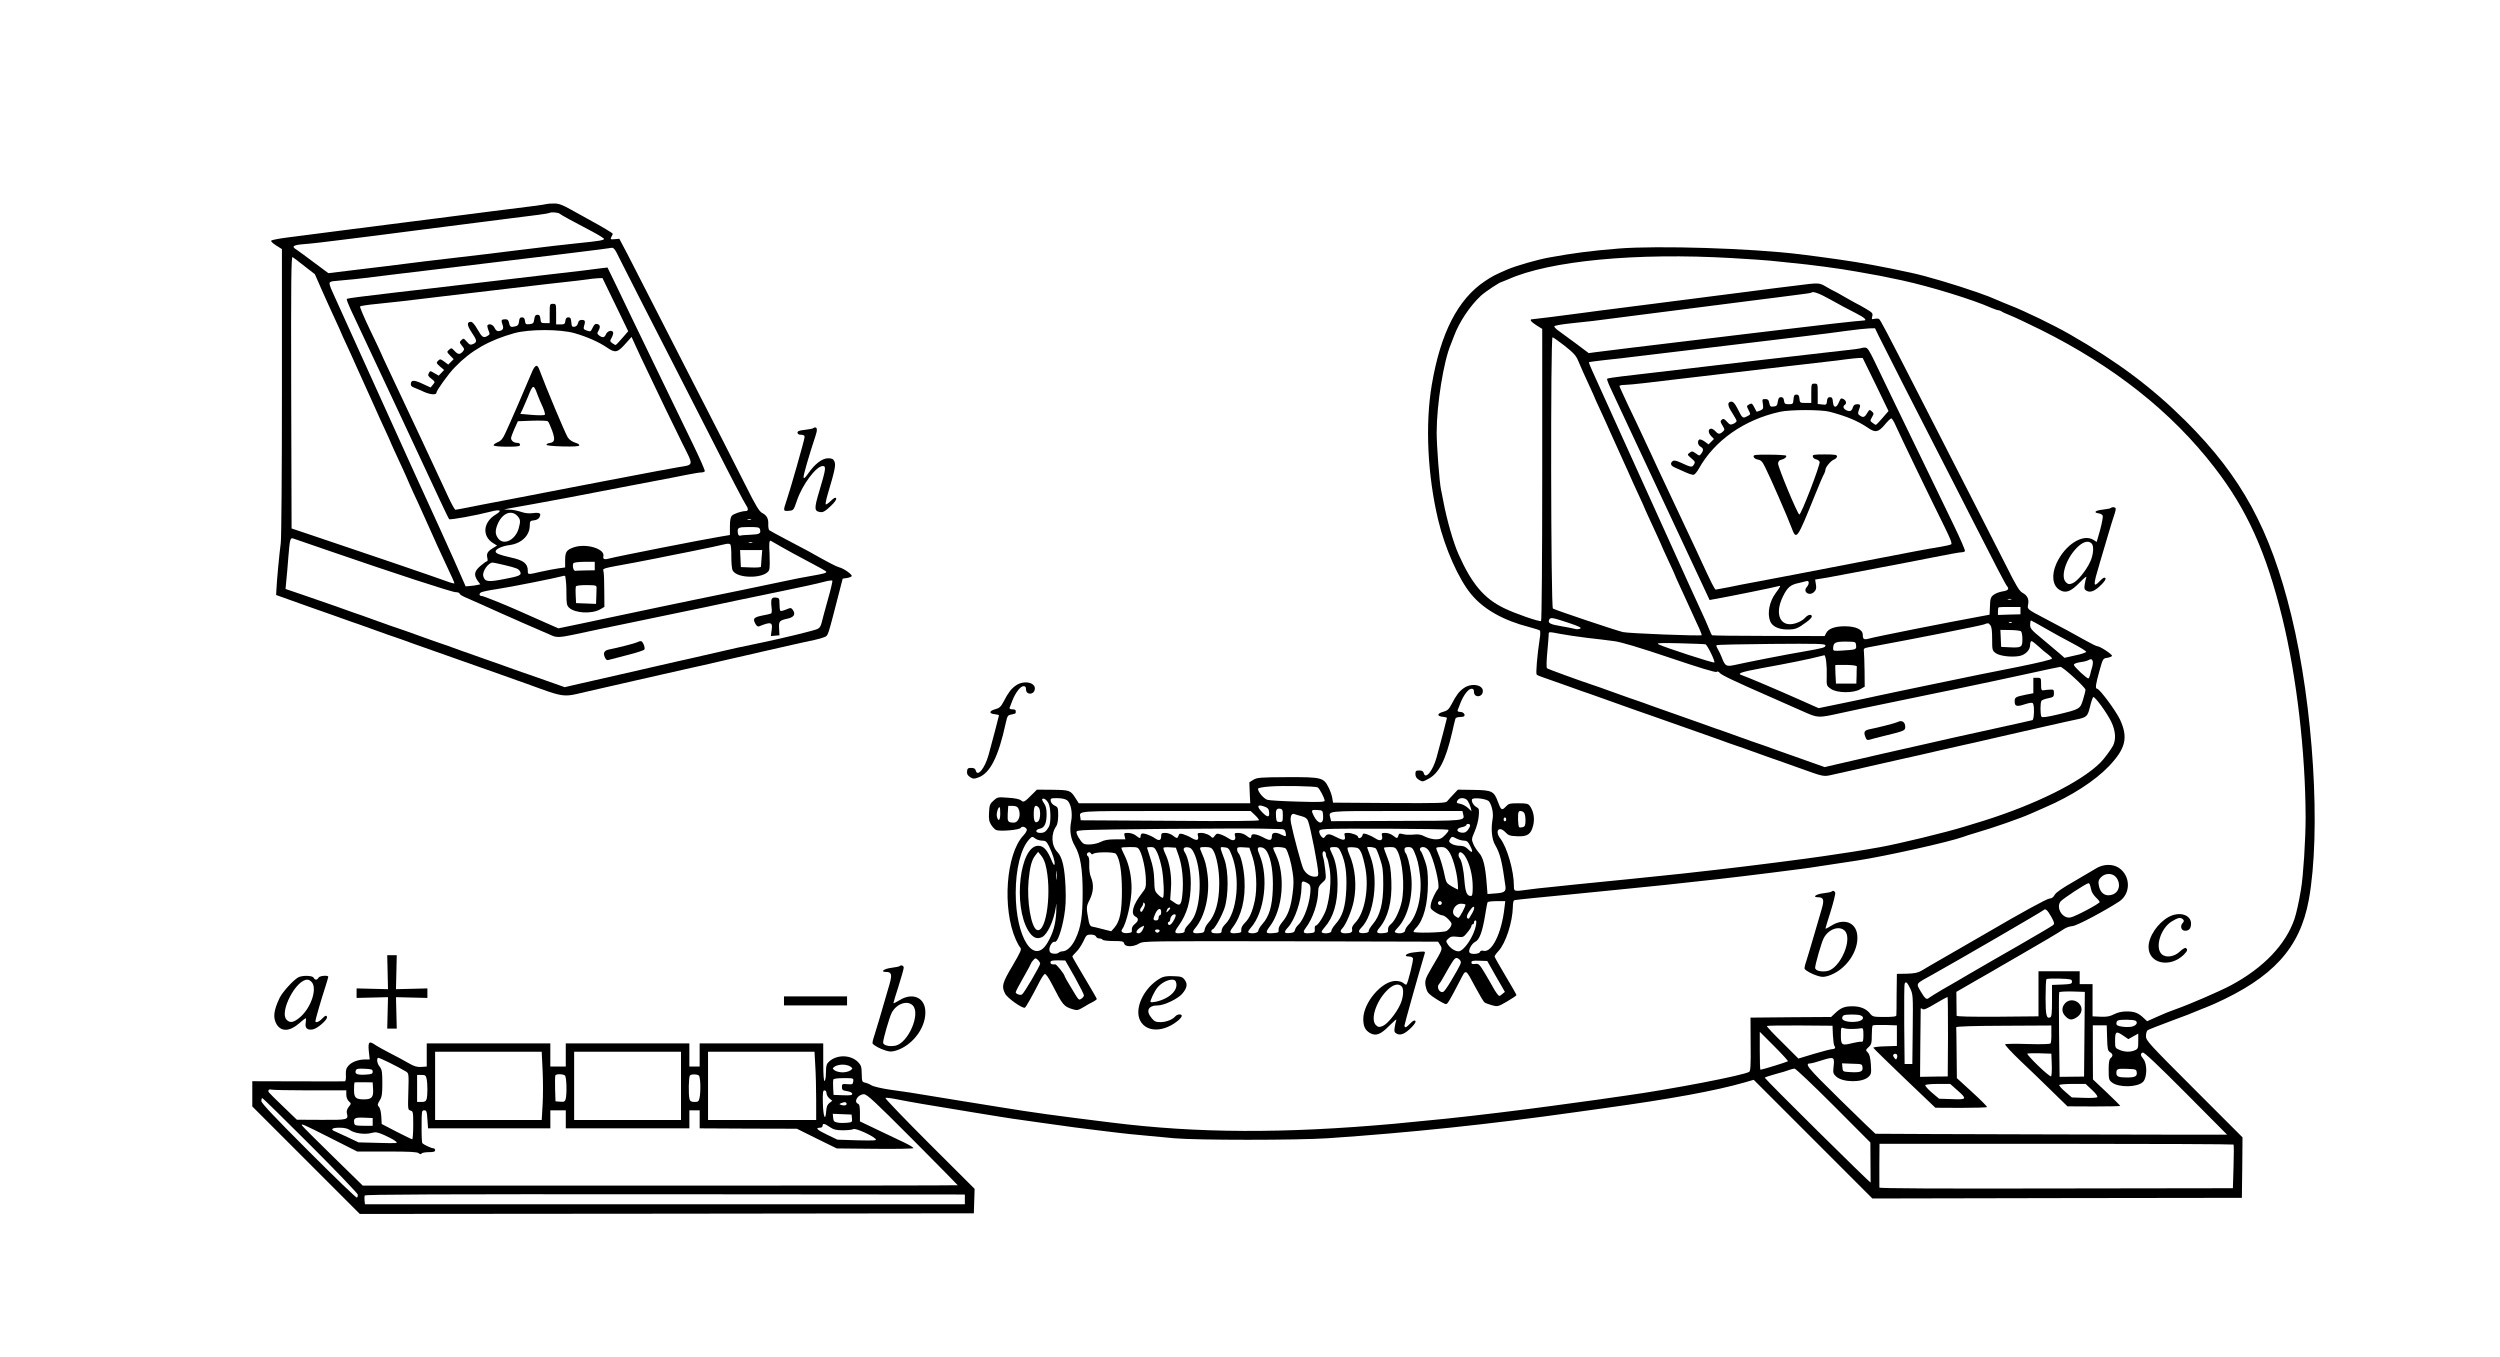 <?xml version="1.0" standalone="no"?>
<!DOCTYPE svg PUBLIC "-//W3C//DTD SVG 20010904//EN"
 "http://www.w3.org/TR/2001/REC-SVG-20010904/DTD/svg10.dtd">
<svg version="1.0" xmlns="http://www.w3.org/2000/svg"
 width="1942pt" height="1054pt" viewBox="0 0 1942 1054"
 preserveAspectRatio="xMidYMid meet">
<g transform="translate(0,1054) scale(0.1,-0.1)"
fill="#000000" stroke="none">
<path d="M4245 8955 c-9 -4 -145 -22 -415 -55 -41 -5 -111 -14 -155 -20 -44
-6 -115 -15 -157 -20 -43 -6 -113 -14 -155 -20 -43 -5 -114 -14 -158 -20 -44
-6 -115 -15 -157 -20 -43 -6 -113 -14 -155 -20 -43 -5 -114 -14 -158 -20 -44
-6 -114 -15 -155 -20 -41 -5 -111 -14 -155 -20 -44 -6 -132 -17 -194 -25 -63
-8 -119 -19 -124 -24 -5 -5 12 -21 37 -37 l46 -29 0 -1108 c0 -617 -4 -1138
-9 -1175 -10 -73 -32 -303 -34 -366 l-2 -38 95 -34 c52 -19 127 -45 165 -59
39 -13 122 -43 185 -65 63 -23 126 -45 140 -50 14 -4 90 -31 170 -60 80 -29
156 -56 170 -60 14 -4 77 -27 140 -50 63 -23 140 -50 170 -60 30 -10 107 -37
170 -60 63 -23 140 -50 170 -60 30 -10 107 -37 170 -60 63 -23 126 -45 140
-50 14 -4 90 -32 170 -61 154 -56 189 -61 280 -40 30 7 71 17 90 21 19 4 98
22 175 40 77 18 156 36 175 40 19 4 118 27 220 50 102 23 205 47 230 52 74 16
109 24 255 58 77 18 156 36 175 40 19 4 78 18 130 30 98 23 126 29 220 50 30
7 71 16 90 20 19 4 59 13 88 19 30 6 65 17 79 23 27 14 21 -5 112 348 l27 105
33 5 c19 3 36 10 37 15 4 13 -63 60 -97 68 -23 6 -79 35 -239 125 -25 13 -101
54 -170 90 -69 36 -129 69 -134 73 -5 5 -9 25 -8 45 2 46 -11 70 -47 89 -23
11 -50 56 -128 212 -92 183 -226 446 -458 898 -51 99 -160 313 -244 477 -83
163 -180 352 -215 420 l-65 123 -36 -3 c-33 -3 -35 -1 -26 17 6 11 11 22 11
25 0 5 -85 56 -190 113 -30 17 -93 51 -139 77 -67 37 -93 46 -130 45 -25 0
-50 -2 -56 -4z m101 -74 c9 -9 104 -61 257 -141 49 -26 89 -51 89 -56 0 -10
-41 -17 -202 -33 -63 -7 -149 -16 -190 -21 -41 -5 -115 -14 -165 -20 -49 -6
-124 -15 -165 -20 -41 -5 -113 -14 -160 -20 -47 -5 -161 -19 -255 -30 -93 -11
-208 -25 -255 -30 -47 -6 -119 -15 -160 -20 -41 -5 -113 -14 -160 -20 -47 -5
-162 -19 -257 -31 l-172 -21 -113 84 c-62 47 -123 91 -135 99 -42 25 -26 36
62 43 47 3 174 18 283 32 108 13 231 29 272 34 41 5 111 14 155 20 44 6 114
15 155 20 41 5 147 19 235 30 88 11 194 25 235 30 41 5 147 19 235 30 88 11
198 25 245 31 47 6 87 13 89 15 8 8 67 4 77 -5z m464 -344 c34 -69 285 -562
455 -892 45 -88 155 -304 245 -480 183 -361 267 -521 286 -550 19 -27 17 -45
-3 -45 -32 0 -92 -20 -108 -36 -10 -11 -15 -36 -15 -83 l0 -67 -77 -13 c-129
-21 -805 -154 -858 -169 -38 -11 -54 -6 -48 16 15 58 -131 103 -228 71 -58
-20 -69 -36 -69 -100 l0 -57 -52 -7 c-29 -4 -90 -16 -136 -26 -104 -24 -102
-24 -102 7 0 56 -33 82 -130 103 -91 21 -120 32 -120 47 0 19 48 42 109 50 90
12 154 72 156 147 1 40 3 42 33 45 19 2 36 11 42 23 17 31 3 40 -49 33 -32 -4
-63 -1 -94 10 -26 9 -67 17 -90 17 l-42 1 35 8 c19 4 105 19 190 34 85 15 198
36 250 46 52 10 169 33 260 50 91 17 208 40 260 50 52 10 147 28 210 40 63 12
158 30 210 41 52 10 104 19 116 19 13 0 25 4 29 9 3 5 -38 99 -91 208 -53 109
-125 257 -159 328 -35 72 -102 211 -150 310 -122 252 -227 469 -296 614 l-60
123 -52 -6 c-29 -4 -88 -12 -132 -17 -103 -12 -227 -26 -335 -39 -47 -6 -123
-15 -170 -20 -47 -5 -123 -14 -170 -20 -47 -6 -123 -15 -170 -20 -47 -5 -123
-14 -170 -20 -47 -6 -123 -14 -170 -20 -47 -5 -164 -19 -260 -30 -96 -12 -223
-27 -282 -34 -59 -7 -110 -15 -114 -18 -3 -4 10 -39 29 -80 54 -113 621 -1325
694 -1483 36 -77 68 -144 72 -148 7 -7 204 28 324 59 73 19 91 9 39 -22 -100
-60 -110 -169 -20 -224 l29 -18 -34 -21 c-40 -25 -50 -42 -41 -77 3 -13 2 -24
-3 -24 -5 0 -28 -16 -51 -36 -48 -41 -53 -70 -22 -115 l21 -28 -23 -5 c-13 -3
-38 -7 -57 -8 l-34 -3 -88 200 c-49 110 -101 225 -115 255 -31 65 -292 640
-586 1290 -116 256 -225 498 -243 537 -24 52 -30 75 -22 80 14 9 11 8 112 17
44 3 114 11 155 16 41 5 152 19 245 30 94 11 206 25 250 30 44 5 157 19 250
30 716 86 1157 140 1170 144 20 6 31 -6 65 -77z m-2444 -65 l80 -62 54 -123
c30 -67 75 -168 102 -225 26 -57 48 -105 48 -107 0 -2 20 -45 44 -97 24 -51
58 -127 76 -168 18 -41 50 -111 70 -155 20 -44 52 -114 70 -155 18 -41 52
-117 76 -168 24 -52 44 -95 44 -97 0 -2 16 -37 35 -79 19 -42 51 -110 70 -152
19 -42 35 -77 35 -79 0 -2 19 -43 41 -92 23 -48 58 -126 79 -173 21 -47 49
-110 63 -140 13 -30 35 -77 47 -105 12 -27 47 -101 76 -164 30 -62 54 -117 54
-122 0 -4 -30 4 -67 18 -63 24 -693 239 -1043 356 l-155 52 -3 1058 c-2 871 0
1057 11 1050 7 -4 49 -36 93 -71z m2414 -298 l100 -207 -46 -53 c-25 -30 -49
-54 -52 -54 -4 0 -16 7 -27 15 -18 14 -18 17 -3 43 8 15 13 33 11 40 -8 21
-43 13 -55 -13 -13 -29 -26 -31 -54 -11 -16 13 -17 18 -6 35 17 30 15 48 -8
54 -15 4 -24 -3 -36 -28 -15 -31 -17 -33 -45 -23 -24 8 -28 14 -23 32 13 40
10 51 -16 51 -18 0 -26 -7 -30 -25 -4 -16 -14 -26 -27 -28 -19 -3 -22 2 -25
35 -2 30 -7 38 -23 38 -14 0 -21 -8 -23 -27 -3 -25 -8 -28 -38 -28 l-34 0 0
80 c0 79 0 80 -25 80 -24 0 -25 -2 -25 -75 l0 -75 -34 0 c-32 0 -35 3 -38 33
-2 24 -8 32 -23 32 -15 0 -21 -8 -25 -35 -4 -31 -9 -35 -37 -38 -28 -3 -32 0
-35 25 -2 20 -9 28 -23 28 -15 0 -21 -8 -23 -31 -2 -23 -9 -34 -25 -38 -38
-10 -45 -7 -52 24 -5 23 -12 30 -29 30 -32 0 -35 -7 -23 -40 12 -32 5 -46 -28
-52 -13 -2 -24 6 -33 25 -12 25 -40 36 -55 21 -3 -4 0 -21 7 -39 12 -29 12
-33 -5 -43 -33 -21 -44 -13 -79 48 -22 39 -40 60 -52 60 -33 0 -31 -27 6 -82
42 -62 44 -75 12 -90 -22 -9 -28 -7 -50 18 -23 27 -26 28 -42 12 -16 -15 -15
-18 5 -44 20 -25 20 -28 5 -46 -23 -24 -36 -23 -64 7 -22 24 -25 24 -42 8 -18
-16 -18 -17 9 -45 l27 -28 -21 -21 -21 -21 -31 23 c-29 21 -32 22 -48 7 -15
-16 -14 -19 15 -45 l32 -27 -21 -22 -21 -22 -33 19 c-34 20 -34 20 -44 0 -9
-16 -6 -23 20 -43 30 -24 30 -25 12 -46 l-18 -22 -52 24 c-73 35 -97 36 -101
9 -3 -17 3 -26 23 -33 14 -5 50 -21 79 -34 49 -22 96 -25 96 -7 0 17 96 151
144 199 124 129 265 209 461 264 116 32 355 32 468 0 95 -27 190 -69 251 -111
64 -44 82 -41 141 25 l51 57 29 -64 c15 -35 62 -134 103 -219 41 -85 99 -207
129 -270 30 -63 90 -186 133 -273 90 -179 92 -166 -30 -186 -41 -7 -118 -21
-170 -31 -52 -10 -147 -28 -210 -40 -63 -12 -158 -30 -210 -40 -52 -10 -169
-33 -260 -50 -91 -17 -230 -44 -310 -60 -80 -16 -197 -38 -260 -50 -63 -12
-158 -30 -210 -41 -52 -10 -98 -19 -103 -19 -4 0 -29 44 -54 98 -25 53 -60
130 -79 170 -52 111 -104 221 -134 287 -15 33 -51 110 -80 170 -29 61 -65 137
-80 170 -15 33 -55 118 -89 189 -33 70 -61 130 -61 132 0 2 -38 83 -85 180
-47 98 -82 181 -78 184 5 4 62 13 128 19 66 7 154 16 195 21 41 5 113 14 160
19 47 6 126 15 175 21 50 6 126 15 170 20 88 10 203 24 338 40 169 20 383 45
522 60 55 7 107 13 115 15 8 1 30 3 47 4 l33 1 100 -206z m-757 -1646 c20 -24
21 -39 6 -93 -25 -89 -115 -134 -158 -79 -25 32 -26 62 -6 111 37 89 110 117
158 61z m1810 -25 c-7 -2 -19 -2 -25 0 -7 3 -2 5 12 5 14 0 19 -2 13 -5z m71
-77 c8 -31 -5 -37 -75 -40 -35 -1 -71 -4 -79 -7 -9 -2 -16 4 -18 19 -7 44 2
48 86 48 73 0 81 -2 86 -20z m-3359 -161 c519 -179 966 -325 995 -325 16 0 30
-5 30 -11 0 -5 17 -17 38 -26 20 -8 87 -38 147 -65 61 -27 124 -55 140 -63 17
-7 50 -22 75 -33 25 -11 65 -29 90 -40 25 -11 79 -34 120 -52 41 -18 90 -39
108 -47 33 -16 68 -14 162 6 61 14 413 87 530 111 52 11 160 33 240 50 80 16
199 41 265 55 66 14 172 36 235 50 63 13 226 47 362 75 136 28 277 59 313 69
36 10 68 15 71 10 2 -4 -13 -70 -35 -146 -21 -76 -43 -156 -48 -178 -6 -27
-16 -43 -33 -51 -25 -12 -254 -68 -430 -105 -173 -36 -212 -44 -405 -89 -147
-34 -181 -42 -255 -58 -25 -5 -88 -20 -140 -32 -52 -12 -111 -26 -130 -30 -69
-15 -486 -110 -544 -124 l-59 -14 -156 55 c-86 30 -167 59 -181 63 -14 5 -77
27 -140 50 -63 23 -140 50 -170 60 -30 10 -107 37 -170 60 -63 23 -126 46
-140 50 -14 4 -90 31 -170 60 -80 29 -156 56 -170 60 -14 4 -90 31 -170 60
-80 29 -156 56 -170 60 -14 5 -77 27 -140 50 -63 22 -177 62 -254 88 l-138 47
6 65 c4 36 11 119 16 185 12 140 14 149 38 142 9 -3 130 -44 267 -92z m3521
29 c43 -25 139 -77 213 -116 75 -39 137 -74 139 -78 4 -11 -15 -16 -123 -35
-49 -8 -130 -24 -180 -35 -49 -11 -200 -42 -335 -70 -135 -27 -310 -64 -390
-80 -80 -17 -190 -40 -245 -51 -164 -34 -264 -55 -370 -78 -55 -12 -176 -38
-269 -57 l-169 -35 -151 67 c-83 36 -164 72 -181 80 -92 41 -250 104 -261 104
-22 0 -26 18 -6 29 10 5 65 17 123 25 96 14 467 88 510 101 11 4 20 3 20 -2 7
-46 9 -69 9 -140 0 -69 3 -86 19 -102 45 -45 178 -52 244 -14 l32 19 -1 120
c0 65 -2 132 -5 149 -5 34 -34 24 241 75 63 12 135 26 160 31 25 5 146 30 270
54 124 25 242 50 264 56 26 7 42 7 49 0 5 -5 9 -48 8 -96 0 -47 4 -95 10 -106
37 -70 268 -63 285 8 4 14 4 67 2 119 -5 81 -3 104 8 104 1 0 37 -21 80 -46z
m-223 29 c-7 -2 -19 -2 -25 0 -7 3 -2 5 12 5 14 0 19 -2 13 -5z m73 -117 c-3
-34 -5 -65 -5 -69 -1 -4 -36 -7 -78 -5 l-78 3 -3 66 -3 66 86 0 86 0 -5 -61z
m-1296 -63 l0 -33 -70 -1 c-38 -1 -76 -2 -82 -3 -13 -1 -23 37 -15 57 3 8 33
12 86 13 l81 0 0 -33z m-703 8 c99 -24 111 -29 123 -51 15 -27 -3 -36 -128
-59 -123 -24 -147 -20 -158 24 -9 36 38 104 73 105 6 0 47 -9 90 -19z m717
-179 c0 -12 -1 -45 -2 -72 l-2 -51 -77 3 -78 3 -3 59 c-2 32 -1 64 1 70 3 7
34 11 83 11 75 -1 79 -2 78 -23z"/>
<path d="M4127 7638 c-33 -81 -170 -397 -203 -466 -19 -41 -32 -57 -60 -68
-19 -8 -32 -19 -29 -24 3 -6 51 -10 106 -10 81 0 99 3 99 15 0 9 -9 15 -23 15
-26 0 -47 17 -47 37 0 7 12 40 26 72 l27 59 111 4 c61 2 116 0 121 -4 6 -4 21
-37 34 -73 25 -71 21 -91 -22 -97 -12 -2 -22 -7 -22 -13 0 -6 51 -11 128 -13
84 -2 127 1 127 8 0 6 -8 13 -17 16 -38 12 -60 26 -73 47 -20 32 -169 387
-222 530 -16 42 -34 32 -61 -35z m48 -163 c10 -27 29 -72 42 -99 12 -28 19
-54 15 -58 -5 -5 -49 -5 -99 -1 l-91 8 17 35 c9 19 27 62 41 95 40 101 45 103
75 20z"/>
<path d="M5994 5885 c-4 -9 -4 -36 -1 -60 4 -24 2 -47 -2 -50 -5 -3 -33 -10
-62 -15 -72 -14 -83 -24 -63 -62 11 -21 20 -28 32 -23 91 37 106 33 96 -31
l-6 -45 33 3 34 3 -3 52 c-3 58 1 63 68 78 49 11 62 35 38 68 -13 17 -16 17
-52 2 -21 -9 -41 -13 -44 -10 -4 4 -7 28 -7 53 0 44 -2 47 -28 50 -18 2 -29
-2 -33 -13z"/>
<path d="M4950 5551 c-15 -8 -151 -43 -218 -56 -39 -8 -49 -27 -33 -62 9 -20
16 -24 34 -18 12 3 78 20 146 38 68 17 125 36 127 42 7 18 -14 65 -28 65 -7 0
-20 -4 -28 -9z"/>
<path d="M12570 8609 c-209 -17 -341 -34 -535 -69 -94 -17 -265 -66 -332 -96
-92 -40 -113 -51 -168 -88 -210 -140 -345 -403 -413 -806 -52 -307 -33 -702
50 -1050 53 -221 159 -460 257 -577 97 -117 250 -203 450 -254 42 -11 79 -23
83 -27 4 -4 4 -35 -2 -67 -19 -125 -31 -268 -23 -275 4 -5 28 -15 53 -23 25
-9 110 -39 190 -67 80 -29 156 -56 170 -60 27 -9 269 -95 365 -130 33 -12 85
-30 115 -40 30 -10 107 -37 170 -60 63 -23 140 -50 170 -60 30 -10 107 -37
170 -60 63 -23 126 -46 140 -50 14 -4 90 -31 170 -60 80 -29 156 -56 170 -60
14 -5 77 -27 140 -50 221 -79 200 -75 288 -55 42 9 93 21 112 25 19 4 118 27
220 50 102 23 205 47 230 52 74 16 108 24 255 58 77 18 160 37 185 42 74 16
109 24 255 58 77 18 156 36 175 40 19 4 118 27 220 50 102 23 203 46 225 50
86 18 91 23 110 99 9 39 21 73 25 76 12 8 106 -121 140 -191 34 -71 39 -137
14 -187 -15 -29 -73 -107 -99 -132 -153 -151 -505 -325 -910 -452 -44 -13
-109 -33 -144 -44 -145 -45 -508 -133 -658 -160 -29 -5 -79 -14 -110 -19 -62
-11 -108 -18 -323 -50 -131 -20 -588 -78 -780 -100 -276 -32 -390 -44 -550
-60 -58 -6 -145 -15 -195 -20 -49 -5 -139 -14 -200 -20 -60 -6 -150 -15 -200
-20 -49 -5 -139 -15 -200 -21 -60 -5 -140 -15 -177 -20 -108 -15 -108 -15
-108 30 0 116 -52 298 -106 368 -45 59 -9 101 41 47 22 -23 34 -28 89 -30 82
-4 109 15 126 85 13 53 3 108 -25 149 -14 19 -25 22 -90 22 -68 0 -76 -2 -99
-27 -29 -31 -36 -27 -60 38 -30 83 -46 91 -188 93 l-123 2 -35 -37 c-19 -20
-41 -44 -48 -53 -12 -15 -55 -16 -450 -14 l-437 3 -6 37 c-3 21 -17 59 -30 84
-38 74 -54 78 -322 77 -204 -1 -231 -3 -260 -20 l-32 -20 3 -81 4 -82 -666 0
-666 0 -24 38 c-40 63 -45 65 -179 67 l-122 1 -35 -35 c-62 -62 -68 -66 -88
-49 -11 10 -48 18 -100 21 -80 6 -83 6 -114 -22 -28 -25 -32 -35 -35 -92 -3
-52 0 -70 17 -97 11 -18 29 -36 39 -40 33 -12 181 1 190 17 10 16 39 8 47 -12
3 -8 -9 -29 -27 -48 -134 -143 -165 -567 -58 -808 11 -25 26 -52 34 -61 13
-14 5 -31 -60 -143 -80 -134 -86 -160 -57 -216 16 -33 133 -116 153 -109 8 3
53 82 116 205 15 29 32 54 39 57 7 3 28 -26 52 -72 89 -173 94 -179 165 -202
34 -10 41 -9 85 17 26 16 59 35 75 42 15 8 27 17 27 21 0 4 -43 78 -95 165
-52 87 -95 161 -95 165 0 3 14 19 31 36 17 16 41 53 55 82 22 48 26 52 58 52
21 0 36 -6 40 -15 3 -8 14 -15 25 -15 11 0 23 -4 26 -10 3 -5 41 -10 84 -10
70 0 79 -2 84 -20 7 -27 70 -27 115 0 32 20 48 20 1178 18 l1145 -3 17 -27
c19 -31 19 -30 -68 -178 -53 -90 -56 -103 -40 -162 9 -30 23 -44 75 -77 35
-23 70 -41 77 -41 13 0 28 26 110 184 48 92 39 96 123 -60 30 -56 60 -106 67
-111 7 -5 33 -15 58 -22 44 -12 47 -11 118 30 39 23 72 45 72 49 0 4 -38 71
-85 149 -47 79 -85 146 -85 151 0 5 13 24 30 42 57 62 109 223 112 343 0 25 4
48 9 51 5 3 77 11 161 19 84 8 199 19 256 25 56 5 147 15 202 20 55 6 145 15
200 20 55 6 144 14 198 20 97 9 226 23 377 40 44 5 123 14 175 19 147 17 251
29 425 51 88 12 194 25 235 30 41 5 107 15 145 21 112 17 173 26 290 44 217
33 715 144 825 184 14 6 59 20 100 32 132 38 346 113 422 147 24 11 77 34 118
52 202 87 383 204 492 318 131 138 151 222 86 363 -34 71 -159 239 -178 239
-16 0 -10 37 19 140 26 94 27 95 60 100 19 3 36 10 37 15 4 11 -93 75 -114 75
-7 0 -47 20 -90 44 -113 63 -173 96 -307 166 -152 80 -148 76 -140 117 7 40
-7 68 -44 88 -23 11 -50 55 -128 212 -55 109 -155 306 -223 438 -156 305 -306
598 -455 890 -258 505 -298 580 -309 587 -6 4 -22 4 -35 1 -22 -5 -23 -3 -17
20 6 24 0 29 -54 61 -34 20 -63 36 -65 36 -2 0 -42 23 -90 50 -48 28 -88 50
-90 50 -2 0 -28 14 -57 31 -58 34 -53 34 -248 9 -41 -5 -111 -14 -155 -19 -44
-6 -152 -20 -240 -31 -88 -11 -194 -25 -235 -30 -41 -5 -111 -14 -155 -20 -44
-6 -115 -15 -157 -20 -43 -6 -113 -14 -155 -20 -43 -5 -114 -14 -158 -20 -44
-6 -114 -15 -155 -20 -41 -5 -145 -18 -230 -30 -179 -24 -379 -49 -397 -50
-25 0 -12 -19 32 -47 l45 -28 0 -1132 c0 -664 -4 -1134 -9 -1137 -12 -8 -200
57 -288 100 -155 75 -251 189 -353 418 -41 92 -92 271 -119 416 -7 36 -14 74
-17 85 -12 53 -34 343 -34 444 0 219 54 556 110 686 4 11 16 40 25 65 40 108
124 234 209 313 35 32 148 107 162 107 2 0 23 9 47 19 321 145 995 210 1742
166 138 -8 270 -17 295 -20 25 -2 95 -10 155 -16 168 -16 378 -44 518 -69 168
-29 202 -36 352 -68 220 -48 552 -150 692 -213 24 -10 49 -19 56 -19 7 0 17
-4 23 -8 5 -5 36 -19 69 -32 33 -13 141 -64 240 -113 567 -283 1014 -637 1346
-1067 254 -328 402 -657 528 -1170 112 -458 180 -1047 181 -1550 0 -172 -18
-455 -36 -559 -15 -94 -36 -185 -50 -228 -68 -201 -243 -383 -496 -518 -89
-47 -322 -148 -428 -185 -36 -12 -100 -38 -143 -58 l-78 -35 -27 25 c-42 40
-72 51 -132 51 -37 0 -69 -7 -98 -22 -34 -17 -57 -21 -105 -19 l-62 3 0 125 0
125 -50 0 -50 0 0 50 0 50 -160 0 -160 0 0 -175 0 -175 -317 -3 c-210 -1 -318
1 -319 8 0 5 -1 49 -1 98 l-1 87 154 89 c85 48 168 96 184 106 17 10 75 43
130 75 188 108 340 198 369 219 17 11 46 21 65 22 33 2 246 115 363 191 91 61
90 198 -2 261 -49 33 -123 31 -181 -6 -24 -15 -102 -61 -173 -102 -86 -49
-134 -82 -145 -101 -10 -19 -24 -29 -40 -29 -19 0 -223 -112 -476 -260 -16
-10 -118 -68 -225 -130 -228 -131 -243 -140 -293 -170 -29 -17 -54 -22 -115
-24 l-77 -1 -2 -155 c0 -85 -1 -161 -2 -167 -1 -10 -26 -13 -92 -13 -85 0 -92
2 -111 25 -30 39 -77 58 -138 58 -61 0 -90 -11 -135 -54 l-31 -29 -313 -2
-313 -3 1 -207 c2 -160 -1 -208 -11 -214 -41 -27 -603 -135 -953 -184 -44 -6
-107 -15 -140 -20 -33 -5 -130 -19 -215 -30 -85 -12 -184 -25 -220 -30 -225
-31 -622 -79 -827 -100 -262 -26 -305 -30 -408 -40 -852 -76 -1521 -74 -2192
10 -429 53 -606 77 -868 120 -66 11 -205 33 -310 50 -104 17 -215 35 -245 40
-111 19 -178 29 -295 45 -67 10 -131 25 -145 34 -14 9 -36 18 -50 21 -23 5
-25 9 -26 68 -1 54 -4 66 -28 91 -55 57 -160 61 -222 8 -23 -20 -27 -31 -28
-88 0 -35 -5 -65 -11 -66 -6 -2 -10 51 -10 145 l0 147 -480 0 -480 0 0 -90 0
-90 -40 0 -40 0 0 90 0 90 -480 0 -480 0 0 -90 0 -90 -60 0 -60 0 0 90 0 90
-480 0 -480 0 0 -90 0 -90 -42 -3 c-34 -2 -55 4 -100 30 -32 19 -96 53 -143
77 -47 24 -97 52 -112 62 -50 36 -60 27 -53 -46 l7 -65 -33 0 c-54 0 -103 -18
-130 -46 -19 -21 -24 -35 -22 -75 2 -33 -2 -49 -10 -49 -7 -1 -171 0 -364 0
l-353 1 0 -98 0 -98 418 -418 417 -417 2385 2 2385 3 3 95 3 95 -351 350
c-192 192 -346 352 -342 356 4 4 48 -2 97 -12 89 -18 222 -41 585 -100 102
-16 199 -32 215 -35 17 -3 57 -9 90 -14 33 -4 141 -20 240 -34 206 -29 293
-41 420 -56 50 -6 124 -15 165 -20 41 -5 125 -14 185 -19 61 -6 171 -16 245
-23 176 -16 955 -16 1195 0 634 43 1262 109 1920 202 39 6 135 19 215 30 525
72 879 137 1104 202 l69 20 461 -461 461 -461 1435 3 1435 2 3 235 2 235 -375
375 c-356 356 -375 377 -375 411 0 20 6 41 13 46 6 5 89 37 182 72 94 34 189
71 212 82 24 10 45 19 48 19 2 0 35 14 72 30 461 206 669 435 738 810 96 529
36 1505 -136 2210 -163 667 -385 1075 -819 1508 -264 263 -532 463 -900 674
-131 75 -350 181 -471 228 -30 12 -70 28 -89 37 -60 26 -73 31 -160 62 -169
59 -394 126 -510 151 -230 50 -393 80 -570 105 -100 14 -202 28 -300 40 -377
46 -1100 69 -1410 44z m1656 -400 c60 -34 144 -79 187 -100 75 -38 96 -59 60
-59 -25 0 -389 -41 -623 -70 -205 -25 -260 -31 -335 -40 -44 -5 -118 -14 -165
-20 -205 -25 -260 -31 -335 -40 -44 -5 -118 -14 -165 -20 -47 -5 -122 -14
-167 -20 -81 -10 -184 -23 -290 -36 l-52 -7 -93 70 c-51 38 -112 83 -135 99
-24 16 -41 34 -39 39 1 6 54 15 117 22 124 12 239 26 364 43 44 6 114 15 155
20 41 5 147 19 235 30 88 11 194 25 235 30 41 5 147 19 235 30 88 11 194 25
235 30 41 5 109 14 150 19 41 6 118 16 170 22 52 6 97 13 99 15 14 14 60 -3
157 -57z m369 -281 c31 -64 332 -656 475 -933 43 -82 150 -294 240 -470 194
-382 270 -527 281 -539 19 -21 7 -34 -35 -40 -25 -4 -56 -16 -70 -27 -22 -17
-26 -29 -28 -87 l-3 -67 -70 -13 c-247 -45 -817 -158 -864 -172 -42 -12 -51
-6 -51 29 0 41 -54 66 -140 66 -76 0 -126 -18 -144 -52 l-12 -24 -434 1 c-238
0 -436 3 -440 5 -4 2 -15 26 -25 52 -10 26 -41 95 -68 153 -27 58 -66 143 -87
190 -21 47 -83 184 -138 305 -85 187 -522 1153 -613 1354 -16 35 -28 65 -26
67 1 2 45 8 97 14 52 6 132 15 178 20 209 25 258 31 417 50 94 11 206 25 250
30 44 5 157 19 250 30 94 11 206 25 250 30 44 5 159 19 255 31 96 11 234 29
305 39 72 10 150 18 175 19 l45 1 30 -62z m-2441 -74 c69 -55 89 -76 106 -118
29 -68 41 -95 89 -199 23 -49 41 -90 41 -92 0 -2 20 -45 44 -97 24 -51 58
-127 76 -168 18 -41 50 -111 70 -155 20 -44 52 -114 70 -155 18 -41 52 -117
76 -168 24 -52 44 -95 44 -97 0 -2 16 -37 35 -79 19 -42 51 -110 70 -152 19
-42 35 -77 35 -79 0 -2 23 -51 50 -110 28 -59 50 -108 50 -110 0 -2 15 -36 34
-77 19 -40 46 -100 61 -133 15 -33 47 -104 72 -158 26 -53 44 -99 42 -101 -9
-8 -572 14 -612 24 -71 18 -531 173 -544 183 -16 12 -19 2107 -3 2107 5 0 48
-30 94 -66z m3469 -1971 c-7 -2 -19 -2 -25 0 -7 3 -2 5 12 5 14 0 19 -2 13 -5z
m72 -86 l0 -29 -87 -2 -88 -3 0 27 c0 15 2 29 4 31 3 3 42 5 88 4 l83 0 0 -28z
m-3514 -94 c84 -28 107 -39 94 -46 -9 -5 -26 -6 -38 -3 -12 4 -60 13 -106 21
-89 15 -107 24 -98 49 9 23 24 20 148 -21z m3703 -42 c56 -32 151 -85 211
-116 61 -32 110 -62 110 -68 0 -6 -38 -19 -84 -28 l-84 -19 -41 36 c-22 19
-83 70 -133 112 -83 68 -93 80 -93 109 0 18 3 33 7 33 3 0 52 -27 107 -59z
m-257 43 c-3 -3 -12 -4 -19 -1 -8 3 -5 6 6 6 11 1 17 -2 13 -5z m-166 -21 c10
-11 14 -44 14 -106 0 -86 1 -90 27 -110 31 -23 122 -34 184 -23 47 9 84 46 84
86 0 16 5 30 11 30 5 0 30 -19 55 -42 24 -23 58 -51 74 -62 16 -12 30 -26 30
-32 0 -7 -104 -32 -257 -63 -245 -48 -356 -71 -693 -141 -80 -17 -188 -39
-240 -50 -52 -11 -126 -27 -165 -35 -38 -9 -157 -34 -264 -56 l-194 -40 -146
65 c-180 80 -418 181 -450 191 -42 13 -7 25 155 55 191 34 396 76 444 90 19 5
38 10 41 10 12 0 22 -84 19 -161 -2 -76 -1 -77 32 -100 46 -33 175 -35 228 -3
l35 20 -1 120 c-1 65 -3 132 -5 149 -4 27 -1 30 36 37 394 73 862 166 895 177
35 13 36 13 51 -6z m237 -46 c7 -5 12 -30 12 -62 0 -64 -7 -68 -105 -63 l-60
3 -3 66 -3 66 73 -1 c40 0 79 -5 86 -9z m-3578 -21 c41 -8 136 -22 210 -31 74
-8 170 -20 213 -26 51 -7 193 -49 430 -129 228 -77 355 -116 362 -109 6 6 15
3 25 -9 13 -16 111 -63 408 -193 90 -40 131 -58 235 -104 120 -53 118 -53 287
-16 52 12 138 30 190 41 52 11 183 38 290 60 107 22 238 49 290 60 52 10 160
33 240 50 80 17 165 35 190 40 25 5 148 32 274 59 126 28 234 51 241 51 20 0
195 -160 195 -178 0 -10 -9 -44 -19 -77 -22 -72 -25 -74 -191 -114 -92 -22
-127 -26 -132 -18 -10 15 -10 109 0 123 4 6 27 15 52 20 41 8 45 12 45 39 0
27 -3 30 -30 28 -16 0 -39 -3 -50 -5 -17 -3 -20 3 -20 47 0 49 -1 50 -30 50
l-30 0 0 -60 0 -60 -57 -11 c-82 -17 -88 -20 -88 -53 0 -38 16 -43 81 -21 39
12 56 14 61 6 13 -19 9 -126 -4 -130 -7 -2 -130 -30 -273 -61 -143 -32 -276
-61 -295 -65 -19 -4 -57 -13 -85 -19 -27 -6 -108 -24 -180 -41 -71 -16 -211
-48 -310 -70 -181 -41 -228 -52 -386 -89 l-85 -20 -70 25 c-38 14 -94 34 -124
44 -30 10 -107 37 -170 60 -63 23 -126 46 -140 50 -14 4 -90 31 -170 60 -80
29 -156 56 -170 60 -14 5 -77 27 -140 50 -63 23 -140 50 -170 60 -30 10 -107
37 -170 60 -63 23 -126 46 -140 50 -14 4 -90 31 -170 60 -80 29 -156 56 -170
60 -106 35 -347 123 -353 129 -5 5 -4 60 2 122 6 63 11 124 11 137 0 26 -4 26
90 8z m2298 -89 c4 -32 0 -34 -100 -40 -73 -5 -78 -4 -78 14 0 47 14 55 97 55
78 -1 78 -1 81 -29z m-1170 8 c15 -5 77 -133 69 -141 -6 -7 -389 118 -432 140
-22 11 3 13 162 9 104 -3 194 -6 201 -8z m932 -8 c0 -17 -14 -21 -168 -48
-131 -22 -447 -84 -534 -104 -68 -15 -77 -10 -102 55 -10 25 -24 55 -32 68 -8
12 -13 26 -10 30 2 4 194 8 425 10 361 3 421 1 421 -11z m2076 -122 c3 -8 1
-29 -4 -47 -6 -18 -13 -45 -16 -60 -4 -16 -10 -28 -14 -28 -14 0 -112 92 -112
105 0 9 17 16 48 21 26 3 54 10 62 15 22 12 30 11 36 -6z m-1832 -43 c-1 -7
-2 -39 -2 -72 l-2 -60 -79 0 -79 0 -4 71 c-2 39 -2 72 -1 73 1 1 40 1 85 1 56
-1 83 -6 82 -13z m-4189 -938 c13 -5 55 -84 55 -104 0 -10 -43 -12 -207 -7
-115 3 -221 9 -238 14 -30 9 -78 68 -72 87 2 6 45 14 98 17 95 7 341 2 364 -7z
m-2090 -125 c18 -35 20 -151 3 -181 -22 -38 -36 -48 -67 -48 -40 0 -42 25 -3
33 36 7 52 42 52 113 0 40 -6 64 -20 84 -11 15 -17 30 -14 33 11 11 35 -6 49
-34z m142 26 c32 -22 47 -101 33 -170 -13 -65 -3 -132 30 -187 42 -72 60 -178
60 -359 0 -187 -13 -273 -56 -363 -27 -58 -67 -96 -101 -96 -10 0 -24 -5 -30
-11 -6 -6 -23 -9 -39 -7 -21 2 -30 9 -32 26 -4 30 24 73 42 66 19 -7 52 83 72
199 12 69 15 126 11 227 -7 154 -25 231 -62 270 -49 51 -53 142 -9 204 8 12
14 45 14 83 0 58 -2 63 -27 75 -16 7 -29 23 -31 36 -3 20 0 22 50 22 31 0 62
-6 75 -15z m3115 -7 c8 -13 18 -36 22 -51 l7 -29 -28 26 c-15 14 -42 29 -60
32 -28 5 -31 9 -22 25 14 27 63 25 81 -3z m165 -4 c23 -31 36 -96 27 -139 -13
-74 -6 -154 20 -198 40 -70 54 -129 80 -320 6 -44 -7 -53 -89 -58 l-50 -4 -7
87 c-10 131 -27 198 -59 233 -15 17 -35 47 -44 68 -15 36 -15 40 11 100 15 34
29 88 31 119 4 49 2 58 -16 67 -25 14 -44 47 -36 62 11 17 116 4 132 -17z
m-1709 -79 c6 -46 -11 -48 -52 -6 -46 47 -41 65 12 47 29 -10 38 -19 40 -41z
m-1948 26 c24 -47 5 -111 -35 -111 -46 0 -50 7 -47 70 l4 60 34 0 c23 0 37 -6
44 -19z m158 7 c17 -17 15 -93 -3 -108 -23 -19 -35 -2 -35 54 0 65 11 81 38
54z m-298 -48 c0 -53 -15 -67 -26 -24 -6 23 8 74 21 74 3 0 5 -22 5 -50z
m2195 -15 c0 -47 -2 -50 -25 -50 -22 0 -25 5 -28 39 -4 52 3 68 30 64 20 -3
23 -9 23 -53z m313 -3 c5 -69 -38 -69 -73 1 -22 44 -19 48 28 45 42 -3 42 -3
45 -46z m-530 7 c17 -16 32 -35 32 -40 0 -7 -224 -9 -692 -5 l-693 4 -3 22
c-8 53 -43 50 665 50 l658 0 33 -31z m1618 6 c13 -52 22 -51 -520 -52 l-506
-2 -6 25 c-14 57 -39 54 515 54 l511 0 6 -25z m472 13 c7 -7 12 -33 12 -59 0
-39 -4 -49 -20 -54 -11 -3 -24 -4 -29 -1 -9 6 -13 105 -4 119 6 11 27 9 41 -5z
m-1728 -28 c30 -8 44 -18 51 -38 20 -51 78 -353 79 -404 0 -24 -4 -28 -28 -28
-34 0 -68 23 -87 59 -15 29 -78 265 -96 355 -10 52 2 82 27 72 7 -3 31 -10 54
-16z m1590 -25 c0 -8 -4 -15 -10 -15 -5 0 -10 7 -10 15 0 8 5 15 10 15 6 0 10
-7 10 -15z m-280 -47 c0 -7 -9 -24 -18 -36 -14 -17 -26 -23 -48 -20 -44 5 -44
34 0 42 20 4 36 11 36 16 0 6 7 10 15 10 8 0 15 -6 15 -12z m-1488 -28 c43 0
48 -3 54 -25 8 -34 4 -37 -30 -20 -45 24 -76 20 -76 -9 0 -37 -15 -39 -67 -11
-54 28 -93 33 -93 10 0 -20 -10 -19 -40 5 -14 11 -40 20 -59 20 -31 0 -33 -2
-27 -25 9 -34 -15 -42 -51 -17 -15 10 -42 24 -60 30 -28 9 -33 8 -47 -11 -9
-14 -18 -18 -23 -12 -15 19 -53 35 -83 35 -27 0 -30 -3 -24 -24 8 -34 -9 -39
-49 -16 -19 12 -49 25 -66 30 -25 7 -31 5 -36 -11 -8 -24 -14 -24 -45 1 -14
11 -40 20 -57 20 -28 0 -33 -3 -33 -24 0 -35 -16 -40 -48 -18 -33 23 -91 44
-103 36 -5 -3 -9 -12 -9 -20 0 -19 -7 -18 -37 6 -14 11 -41 20 -60 20 -31 0
-33 -2 -27 -25 l6 -25 -76 0 c-57 0 -87 -5 -116 -20 -39 -20 -115 -27 -135
-12 -22 16 -56 74 -53 90 3 16 53 17 683 23 374 3 716 4 760 2 44 -1 101 -3
127 -3z m1316 -5 c9 -3 2 -16 -21 -40 -28 -29 -41 -35 -75 -35 -23 0 -60 10
-82 21 -32 17 -52 20 -90 16 -27 -3 -63 -2 -80 3 -28 8 -33 6 -37 -10 -7 -25
-12 -25 -43 0 -14 11 -40 20 -58 20 -30 0 -32 -2 -26 -25 8 -34 -17 -42 -53
-17 -15 10 -43 24 -61 30 -31 10 -34 10 -39 -8 -5 -19 -33 -29 -33 -12 0 13
-48 32 -81 32 -26 0 -29 -3 -23 -24 8 -35 -7 -38 -61 -11 -57 30 -73 31 -91 8
-11 -16 -14 -16 -28 -3 -8 8 -16 24 -18 35 -3 18 4 21 57 25 74 6 925 2 943
-5z m-3204 -70 c11 -8 34 -15 51 -15 27 0 34 -6 53 -42 30 -62 48 -120 44
-142 -3 -12 -12 1 -27 39 -31 74 -60 105 -100 105 -143 0 -197 -463 -77 -660
33 -53 66 -69 107 -49 42 21 91 128 106 229 6 44 7 37 4 -35 -5 -95 -24 -163
-68 -238 -106 -181 -247 40 -247 387 0 185 40 344 103 414 24 26 26 26 51 7z
m3272 0 c16 -8 41 -15 56 -15 22 0 32 -8 48 -41 26 -50 19 -61 -16 -26 -20 20
-37 27 -66 27 -21 0 -50 7 -63 16 -20 13 -22 19 -12 35 14 23 17 23 53 4z
m-2461 -95 c22 -43 44 -146 46 -221 2 -60 -1 -70 -29 -105 -71 -91 -92 -163
-52 -184 27 -14 25 -34 -5 -58 -16 -13 -24 -28 -23 -43 3 -21 -2 -24 -31 -27
-39 -4 -59 10 -44 30 33 43 73 215 73 318 0 90 -19 181 -50 246 -17 34 -30 64
-30 68 0 3 29 6 65 6 61 0 65 -1 80 -30z m136 -17 c12 -26 27 -81 35 -123 14
-79 19 -212 8 -223 -4 -4 -20 6 -36 22 -28 27 -30 34 -32 117 -2 64 -11 111
-30 167 -14 42 -26 80 -26 82 0 3 13 5 30 5 25 0 32 -6 51 -47z m166 -23 c27
-80 38 -193 28 -295 -8 -87 -19 -98 -64 -65 l-31 21 6 87 c7 96 -10 201 -44
270 -11 23 -17 44 -14 47 4 3 27 5 51 3 l45 -3 23 -65z m117 26 c60 -123 60
-379 0 -499 -9 -18 -29 -46 -46 -63 -16 -17 -28 -37 -26 -45 2 -9 -7 -15 -25
-17 -56 -7 -60 4 -22 56 66 93 94 189 95 331 0 96 -19 197 -46 239 -19 29 -9
44 24 40 20 -2 32 -13 46 -42z m148 22 c28 -43 50 -157 49 -262 0 -140 -30
-245 -86 -306 -13 -14 -25 -36 -27 -50 -2 -20 -9 -26 -36 -28 -59 -6 -67 4
-37 39 76 92 115 258 95 415 -10 77 -17 104 -46 171 -19 43 -19 43 30 43 34 0
47 -5 58 -22z m146 -41 c69 -174 43 -448 -52 -538 -14 -13 -26 -34 -26 -46 0
-20 -5 -23 -40 -23 -29 0 -40 4 -40 15 0 8 3 15 8 15 15 0 71 99 94 166 32 97
32 290 -1 379 -38 103 -38 97 0 93 31 -3 36 -8 57 -61z m161 -12 c31 -93 39
-243 18 -342 -19 -87 -40 -135 -78 -173 -18 -18 -28 -37 -27 -52 3 -19 -2 -23
-30 -26 -60 -6 -68 3 -37 43 69 91 101 222 92 374 -5 88 -27 183 -48 206 -5 5
-9 17 -9 28 0 15 7 18 48 15 l47 -3 24 -70z m113 39 c33 -57 50 -168 45 -294
-5 -131 -28 -208 -80 -267 -18 -20 -32 -43 -32 -52 0 -17 -44 -27 -72 -17 -12
5 -9 13 14 40 106 120 139 393 68 563 -22 52 -20 65 12 61 18 -2 33 -14 45
-34z m146 24 c17 -22 42 -107 53 -184 9 -55 9 -98 0 -163 -14 -110 -36 -171
-79 -222 -21 -25 -32 -47 -30 -61 3 -20 -2 -23 -36 -26 -66 -6 -70 2 -32 52
102 134 123 398 46 559 -11 22 -20 44 -20 49 0 13 87 9 98 -4z m429 -30 c34
-73 46 -158 41 -285 -6 -137 -29 -212 -85 -273 -18 -21 -32 -44 -31 -52 3 -14
-43 -24 -69 -14 -12 5 -8 14 17 43 67 76 100 185 100 333 0 105 -14 181 -44
241 -22 45 -21 49 18 49 30 0 36 -5 53 -42z m157 -1 c10 -21 25 -79 34 -130
26 -157 -9 -340 -79 -413 -21 -22 -30 -39 -26 -53 5 -22 -9 -31 -53 -31 -36 0
-46 15 -24 37 28 28 73 134 89 209 26 122 13 263 -34 368 -10 24 -16 47 -13
51 3 3 24 5 47 3 35 -3 42 -7 59 -41z m114 31 c6 -7 21 -44 33 -83 20 -58 24
-91 24 -195 0 -149 -25 -243 -81 -309 -19 -22 -33 -46 -32 -53 2 -8 -9 -14
-31 -16 -48 -5 -58 10 -26 42 99 99 135 380 71 550 -14 37 -26 70 -26 72 0 10
59 3 68 -8z m167 -18 c41 -80 58 -276 34 -392 -15 -70 -54 -153 -85 -177 -15
-12 -23 -27 -22 -42 3 -20 -2 -24 -30 -27 -59 -6 -67 4 -38 39 68 81 100 203
94 364 -4 100 -10 131 -32 186 -14 36 -26 69 -26 72 0 4 20 7 45 7 39 0 46 -4
60 -30z m129 -2 c26 -59 36 -100 47 -189 18 -150 -19 -309 -89 -382 -15 -15
-27 -36 -27 -45 0 -18 -43 -29 -72 -17 -14 5 -11 11 14 38 82 86 125 264 103
423 -10 77 -29 146 -43 160 -4 4 -7 16 -7 26 0 13 8 18 30 18 23 0 32 -6 44
-32z m114 5 c37 -53 91 -274 73 -297 -22 -27 -50 -87 -56 -119 -6 -32 -4 -37
31 -61 21 -14 47 -26 57 -26 11 0 32 -14 49 -32 26 -28 28 -34 17 -56 -7 -13
-22 -28 -33 -34 -24 -13 -256 -18 -256 -6 0 5 9 19 21 31 58 61 90 184 91 342
0 87 -4 124 -22 175 -12 36 -26 69 -31 75 -17 17 -9 35 15 35 16 0 32 -10 44
-27z m156 -6 c28 -36 62 -153 69 -239 3 -32 4 -58 2 -58 -3 0 -24 11 -47 24
-35 20 -44 31 -51 63 -16 81 -39 157 -56 194 -10 21 -16 40 -13 43 3 4 20 6
38 6 25 0 39 -7 58 -33z m-954 -26 c0 -9 4 -21 8 -26 5 -6 14 -44 21 -86 13
-84 3 -209 -25 -306 -15 -51 -66 -133 -83 -133 -6 0 -9 -12 -8 -27 2 -25 -2
-28 -31 -31 -58 -6 -67 3 -39 40 56 74 96 196 97 288 0 27 7 42 31 63 30 26
31 28 24 94 -4 38 -11 83 -16 100 -11 34 -5 58 12 48 5 -4 9 -14 9 -24z
m-2180 -73 c54 -197 10 -540 -65 -512 -45 18 -80 223 -65 384 10 106 24 160
52 195 l22 28 22 -27 c13 -14 28 -45 34 -68z m355 82 c4 -7 11 -8 18 -2 19 15
162 15 175 0 30 -37 46 -135 47 -283 0 -165 -15 -241 -59 -292 l-24 -27 -68
17 c-38 10 -76 19 -84 20 -8 1 -18 17 -22 37 -21 112 -21 116 6 170 30 60 34
119 11 175 -10 22 -15 60 -14 97 2 40 -2 62 -11 68 -7 4 -9 13 -6 19 9 14 23
14 31 1z m2903 -17 c37 -55 62 -151 62 -243 0 -54 -3 -70 -14 -70 -31 0 -43
29 -50 116 -6 88 -22 160 -38 179 -13 15 -9 45 6 45 8 0 23 -12 34 -27z
m-3171 -180 c-2 -16 -4 -3 -4 27 0 30 2 43 4 28 2 -16 2 -40 0 -55z m8232 11
c38 -49 24 -114 -29 -133 -55 -19 -97 10 -107 74 -5 29 -1 41 17 60 33 35 91
35 119 -1z m-6259 -89 c0 -95 -47 -235 -95 -279 -12 -11 -24 -30 -26 -41 -3
-15 -13 -21 -42 -23 -43 -4 -46 7 -12 44 54 59 104 207 105 310 0 51 4 55 41
37 23 -12 29 -21 29 -48z m6054 33 c3 -7 7 -26 11 -42 3 -16 19 -41 36 -57 16
-15 29 -31 29 -36 -1 -13 -191 -114 -227 -120 -61 -11 -114 74 -77 124 17 21
197 140 217 142 4 1 9 -5 11 -11z m-5034 -143 c0 -8 -7 -15 -15 -15 -8 0 -15
7 -15 15 0 8 7 15 15 15 8 0 15 -7 15 -15z m486 -42 c-22 -193 -97 -345 -162
-329 -14 4 -24 1 -28 -9 -6 -17 -71 -21 -81 -4 -11 17 16 68 43 82 34 15 57
78 78 205 8 53 17 99 20 104 3 4 35 8 71 8 l66 0 -7 -57z m-2802 -2 c-12 -24
-19 -30 -25 -20 -5 8 -2 20 7 30 7 8 14 22 14 29 0 10 3 11 10 4 7 -7 5 -21
-6 -43z m2499 33 c7 -7 -44 -104 -55 -104 -4 0 -16 7 -27 16 -34 29 0 94 49
94 15 0 29 -3 33 -6z m56 -62 c-12 -20 -23 -41 -26 -45 -3 -5 -10 -4 -15 1
-10 10 2 38 31 74 24 30 31 9 10 -30z m-2349 32 c0 -3 -7 -12 -15 -20 -16 -17
-18 -14 -9 10 6 15 24 23 24 10z m-70 -29 c0 -14 -4 -25 -10 -25 -5 0 -10 -9
-10 -20 0 -13 -7 -20 -20 -20 -24 0 -25 11 -4 56 19 40 44 45 44 9z m6914 -36
c24 -43 26 -53 15 -65 -8 -7 -131 -80 -274 -162 -143 -82 -314 -180 -380 -219
-66 -39 -160 -94 -210 -122 -49 -29 -94 -57 -100 -62 -18 -18 -31 -8 -64 48
-38 68 -47 56 99 137 201 112 840 483 854 496 15 15 30 2 60 -51z m-6802 15
c7 -7 -18 -58 -36 -73 -11 -9 -16 -9 -22 0 -4 7 -2 15 4 17 7 2 12 10 12 18 0
25 29 52 42 38z m2333 -81 c-16 -88 -94 -203 -136 -203 -26 0 -64 25 -83 55
-15 23 -15 26 5 44 17 16 30 19 69 14 45 -5 48 -4 78 33 18 21 32 44 32 51 0
7 5 13 10 13 6 0 10 7 10 15 0 8 5 15 11 15 8 0 9 -12 4 -37z m-2582 -20 c-9
-27 -24 -43 -39 -43 -36 0 -6 42 43 59 1 1 0 -7 -4 -16z m125 -25 c-3 -7 -11
-13 -18 -13 -7 0 -15 6 -17 13 -3 7 4 12 17 12 13 0 20 -5 18 -12z m-928 -254
c0 -16 -126 -231 -141 -239 -13 -9 -49 4 -49 17 0 6 27 58 60 115 33 58 60
108 60 111 0 3 7 14 17 24 15 17 17 17 35 2 10 -10 18 -23 18 -30z m3263 25
c11 -18 9 -22 -73 -162 -25 -42 -51 -79 -59 -82 -29 -11 -55 37 -32 61 5 5 19
26 30 47 81 144 91 158 109 155 8 -2 19 -10 25 -19z m-2995 -128 c39 -71 72
-135 72 -143 0 -7 -9 -19 -20 -26 -22 -13 -16 -20 -89 102 -23 37 -41 70 -41
73 0 14 -63 93 -73 92 -26 -3 -37 2 -37 16 0 12 13 15 58 15 l57 -1 73 -128z
m3273 4 l69 -120 -22 -18 c-21 -18 -22 -18 -40 5 -9 13 -23 34 -30 48 -7 14
-35 61 -61 106 -45 75 -51 80 -78 76 -22 -3 -29 0 -29 12 0 12 11 15 61 13
l62 -2 68 -120z m4474 -40 c0 -18 -8 -20 -77 -23 l-78 -3 0 -123 c0 -96 -3
-125 -14 -129 -29 -12 -36 16 -36 153 0 75 3 140 7 144 4 4 50 5 103 4 87 -3
95 -5 95 -23z m-1257 -53 c22 -46 23 -53 20 -317 l-3 -270 -30 0 -30 0 -3 305
c-1 168 0 310 3 317 8 23 20 14 43 -35z m1354 -356 l-3 -329 -95 -1 -95 -1 -4
324 c-2 178 -2 328 1 333 3 5 49 7 102 6 l97 -3 -3 -329z m-1060 -22 l-2 -306
-107 -1 -108 -2 2 260 c2 143 3 264 3 269 0 5 6 4 13 -2 10 -9 35 2 103 43 49
29 91 52 93 49 2 -2 3 -141 3 -310z m-684 170 c39 -11 28 -41 -18 -49 -60 -10
-120 3 -120 25 0 10 6 21 13 23 17 8 98 8 125 1z m2141 -43 c21 -14 6 -38 -29
-46 -18 -4 -52 -4 -76 0 -34 5 -44 11 -44 25 0 10 6 21 13 23 21 9 121 7 136
-2z m-2351 -112 c2 -40 7 -78 12 -84 12 -14 3 -25 -19 -25 -9 0 -71 -16 -139
-36 l-122 -37 -124 124 c-69 67 -123 125 -121 129 2 3 117 5 257 4 l253 -2 3
-73z m497 -4 l0 -80 -93 -3 c-51 -1 -92 -7 -90 -11 2 -5 111 -112 242 -237
l240 -229 198 -1 c109 0 201 3 203 6 3 4 -49 56 -115 116 l-119 109 -2 193
c-1 105 -2 197 -3 202 -1 7 128 11 369 12 l370 2 0 -64 c1 -36 -2 -69 -6 -75
-5 -6 -69 -8 -176 -5 -92 3 -172 2 -177 -2 -5 -3 47 -60 115 -125 68 -64 179
-171 246 -237 l123 -120 205 -1 c113 0 205 2 205 4 0 3 -48 51 -106 106 l-106
100 -1 210 0 210 54 0 54 0 3 -98 c2 -84 5 -99 22 -110 24 -14 25 -30 5 -47
-11 -9 -15 -33 -15 -90 0 -72 2 -80 25 -98 53 -42 199 -39 242 4 32 32 34 138
3 177 -24 30 -25 43 -5 51 10 4 117 -97 335 -316 176 -177 320 -322 320 -322
0 -2 -2726 5 -2732 7 -3 1 -127 121 -274 265 -263 259 -281 281 -227 282 7 0
47 11 90 25 90 28 95 25 86 -52 -5 -47 -3 -54 21 -76 50 -46 201 -48 249 -3
23 21 24 28 20 97 -4 53 -10 79 -24 93 -18 19 -17 20 6 42 22 20 25 32 25 92
0 38 3 72 7 76 4 4 48 5 98 4 l90 -3 0 -80z m-345 52 c25 0 54 3 65 5 18 3 20
-3 20 -52 0 -45 -3 -55 -16 -52 -9 1 -40 -4 -70 -11 -82 -21 -89 -16 -89 60 0
62 1 64 23 56 12 -4 42 -7 67 -6z m-501 -251 c-5 -5 -202 -66 -214 -66 -3 0
-5 66 -5 147 l0 148 112 -112 c62 -62 110 -115 107 -117z m2606 198 l38 -26
39 22 38 21 0 -59 c0 -53 -2 -60 -25 -70 -35 -16 -78 -15 -120 2 -34 14 -35
17 -35 69 0 76 7 81 65 41z m-12280 -270 c4 -80 4 -199 0 -265 l-7 -119 -414
0 -414 0 0 265 0 265 414 0 414 0 7 -146z m1075 -119 l0 -265 -415 0 -415 0 0
265 0 265 415 0 415 0 0 -265z m1043 158 c4 -58 7 -177 7 -265 l0 -158 -420 0
-420 0 0 265 0 265 413 0 414 0 6 -107z m8403 60 c-7 -17 -8 -17 -22 1 -11 16
-11 21 -2 27 18 11 32 -6 24 -28z m1202 -52 c2 -46 -1 -88 -5 -92 -4 -4 -49
32 -99 81 -51 49 -89 92 -86 95 3 3 47 4 97 3 l90 -3 3 -84z m-12782 -56 c19
-13 20 -20 16 -155 -4 -138 -4 -141 17 -147 20 -5 21 -12 21 -114 0 -60 -4
-109 -8 -109 -4 0 -59 27 -122 59 l-115 60 -3 58 c-2 33 -9 65 -18 74 -13 15
-13 20 5 50 18 28 21 51 21 135 0 86 -3 105 -20 127 -20 25 -26 58 -14 70 6 5
152 -67 220 -108z m11312 33 c4 -33 -17 -41 -99 -36 -53 3 -54 4 -57 35 l-3
33 78 -3 c77 -2 78 -2 81 -29z m-7862 7 c19 -15 19 -15 0 -30 -11 -8 -38 -15
-61 -15 -23 0 -50 7 -61 15 -19 15 -19 15 0 30 11 8 38 15 61 15 23 0 50 -7
61 -15z m-3711 -40 c0 -17 -8 -20 -59 -23 -62 -3 -83 6 -72 33 5 13 18 15 68
13 55 -3 63 -5 63 -23z m11347 -262 l287 -288 1 -150 c1 -82 1 -155 1 -161 -1
-8 -807 789 -822 814 -2 3 34 15 81 28 47 12 96 27 110 33 14 5 32 10 40 10 8
1 144 -128 302 -286z m2356 258 c5 -31 -12 -41 -75 -41 -66 0 -83 7 -83 34 0
33 7 36 84 33 66 -2 71 -4 74 -26z m-12210 -25 c13 -8 17 -143 6 -184 -6 -19
-12 -23 -43 -20 l-36 3 -3 94 c-1 52 -1 100 2 107 5 12 54 13 74 0z m1040 0
c13 -8 17 -120 6 -175 -6 -27 -11 -31 -39 -31 -25 0 -34 5 -39 23 -9 36 -7
172 4 183 11 11 50 11 68 0z m-2114 -27 c8 -40 8 -127 0 -156 -5 -18 -14 -23
-40 -23 l-34 0 0 105 0 105 34 0 c30 0 34 -4 40 -31z m3314 -19 c-3 -23 -7
-25 -45 -22 -40 3 -43 2 -43 -22 0 -22 5 -27 40 -32 25 -4 40 -12 40 -21 0
-11 -15 -13 -72 -11 l-73 3 -3 54 c-2 29 -1 59 1 65 3 7 34 11 81 11 76 0 77
0 74 -25z m-3730 -61 c4 -63 -11 -79 -71 -79 -64 0 -77 13 -77 74 0 29 2 55 4
57 2 2 35 3 73 2 l68 -1 3 -53z m12304 -6 c81 -71 78 -76 -40 -71 l-99 3 -57
48 c-31 27 -54 53 -50 58 3 5 48 9 99 9 l94 0 53 -47z m1049 0 c31 -29 46 -50
40 -56 -5 -5 -51 -7 -103 -5 l-94 3 -51 44 c-29 25 -50 49 -47 53 3 4 50 8
105 8 l100 0 50 -47z m-13845 -3 l284 0 0 -33 c0 -21 8 -41 20 -52 19 -17 19
-18 -1 -43 -13 -17 -18 -34 -15 -48 14 -53 9 -54 -197 -53 l-191 1 -106 102
c-58 55 -108 105 -112 111 -10 14 2 27 19 21 8 -3 143 -6 299 -6z m4014 -21
c0 -12 10 -30 22 -41 l23 -19 -22 -17 c-16 -12 -23 -30 -25 -62 -6 -85 -23
-47 -26 58 -2 86 0 102 13 102 9 0 15 -9 15 -21z m670 -361 c192 -194 350
-353 350 -355 0 -2 -1040 -3 -2311 -3 l-2311 0 -231 226 c-128 125 -236 233
-240 240 -11 19 0 15 228 -100 l200 -101 231 0 c174 0 235 -3 246 -13 11 -9
18 -10 23 -2 3 5 28 10 56 10 37 0 49 4 49 15 0 8 -6 15 -13 15 -17 0 -80 30
-87 41 -3 5 -6 64 -5 131 0 116 1 123 20 123 18 0 21 -8 25 -70 l5 -70 475 0
475 0 0 70 0 70 60 0 60 0 0 -70 0 -70 480 0 480 0 0 70 0 70 40 0 40 0 0 -70
0 -70 378 -2 377 -1 155 -77 155 -76 296 -3 c162 -2 297 1 299 5 3 4 -28 23
-67 42 -40 19 -135 64 -210 100 l-138 66 0 66 c0 49 -4 67 -15 71 -37 15 0 74
46 74 24 0 85 -57 379 -352z m-4678 -45 c203 -203 368 -375 368 -384 0 -9 -3
-19 -7 -23 -4 -4 -173 159 -375 361 -266 266 -368 374 -368 390 0 13 3 23 7
23 5 0 173 -165 375 -367z m4163 328 c8 -15 -13 -23 -38 -15 -21 7 -21 7 -2
15 27 10 33 10 40 0z m43 -119 c3 -28 1 -30 -40 -34 -24 -2 -56 -2 -73 2 -25
5 -31 11 -33 37 l-3 31 73 -3 73 -3 3 -30z m-3723 -27 l0 -30 -70 0 c-59 0
-70 3 -73 18 -8 41 4 48 75 45 l68 -3 0 -30z m3551 -40 c30 -20 49 -25 103
-25 36 0 72 4 80 9 15 10 143 -47 171 -75 14 -14 2 -15 -140 -12 l-155 5 -83
40 c-77 37 -92 53 -50 53 10 0 18 7 18 15 0 21 14 19 56 -10z m-3727 -24 c35
-25 116 -36 166 -22 34 9 46 7 99 -16 34 -15 72 -35 86 -46 25 -19 24 -19
-130 -15 l-155 4 -80 38 c-44 21 -90 42 -102 47 -40 15 -25 29 33 29 39 0 64
-6 83 -19z m14631 -112 c3 -4 3 -82 0 -173 l-5 -166 -1373 -2 c-909 -2 -1372
0 -1373 7 -1 9 0 340 1 340 0 0 618 0 1373 0 754 0 1374 -3 1377 -6z m-9855
-426 l0 -38 -2330 0 -2330 0 -3 28 c-2 16 -1 34 1 40 3 9 568 11 2333 10
l2329 -2 0 -38z"/>
<path d="M14459 7836 c-2 -2 -49 -9 -104 -15 -55 -6 -138 -15 -185 -21 -47 -6
-164 -19 -260 -30 -96 -11 -213 -24 -260 -30 -47 -6 -123 -15 -170 -20 -47 -5
-123 -14 -170 -20 -47 -6 -123 -15 -170 -20 -82 -10 -155 -18 -340 -40 -47 -6
-136 -16 -197 -23 -62 -7 -115 -16 -119 -19 -3 -4 11 -42 32 -85 20 -43 67
-143 104 -223 37 -80 136 -291 220 -470 316 -674 373 -797 406 -868 l34 -73
37 7 c96 16 484 95 499 101 20 7 16 -2 -24 -56 -47 -64 -65 -155 -42 -215 15
-41 66 -66 133 -66 64 0 79 6 149 57 29 21 45 39 42 48 -7 17 -32 9 -55 -17
-9 -10 -32 -25 -52 -33 -130 -54 -191 54 -116 204 34 69 58 89 121 102 24 6
51 12 61 15 22 7 23 -23 2 -46 -34 -38 21 -74 57 -38 16 16 19 28 14 58 l-6
38 43 7 c23 3 62 10 87 15 25 5 97 18 160 30 63 12 158 30 210 40 52 10 147
28 210 40 63 12 181 35 261 51 80 16 155 29 167 29 11 0 23 4 26 9 3 5 -37 98
-90 207 -53 110 -125 258 -159 329 -67 138 -168 347 -310 640 -48 99 -111 231
-141 293 -46 95 -57 112 -77 112 -13 0 -26 -2 -28 -4z m111 -282 l100 -207
-46 -53 c-25 -30 -49 -54 -52 -54 -4 0 -16 7 -27 16 -19 14 -19 16 -3 44 15
27 15 29 -2 45 -17 15 -19 14 -36 -14 -20 -34 -31 -37 -58 -18 -14 10 -15 17
-7 40 16 41 14 47 -13 47 -17 0 -27 -7 -32 -22 -9 -31 -23 -38 -51 -25 -24 11
-30 31 -13 42 17 10 11 34 -10 45 -18 10 -22 7 -35 -24 -20 -48 -43 -47 -47 2
-2 29 -7 37 -23 37 -15 0 -21 -8 -23 -30 -3 -29 -5 -31 -37 -27 l-35 4 0 79
c0 78 0 79 -25 79 -24 0 -25 -2 -25 -75 l0 -75 -44 0 c-43 0 -45 1 -48 33 -2
24 -8 32 -23 32 -16 0 -21 -8 -23 -37 -3 -36 -5 -38 -37 -38 -29 0 -34 4 -37
28 -2 19 -9 27 -23 27 -15 0 -21 -8 -25 -35 -4 -29 -10 -36 -33 -38 -23 -3
-28 1 -33 27 -5 25 -12 31 -32 31 -23 0 -24 -2 -18 -38 5 -35 3 -40 -20 -51
-15 -6 -28 -10 -29 -9 -1 2 -10 18 -19 36 -14 28 -20 31 -36 22 -24 -13 -24
-13 -5 -50 15 -29 14 -30 -14 -44 -34 -18 -36 -16 -75 62 -18 35 -32 52 -45
52 -35 0 -33 -31 4 -86 19 -30 35 -58 35 -64 0 -6 -11 -16 -25 -22 -22 -10
-28 -8 -50 16 -21 23 -28 26 -40 16 -13 -11 -12 -17 5 -45 19 -31 19 -33 2
-49 -24 -21 -35 -20 -57 4 -10 11 -24 20 -32 20 -25 0 -26 -30 -2 -56 l23 -24
-21 -21 -21 -21 -30 22 c-17 12 -35 19 -41 16 -18 -11 -13 -44 9 -56 23 -13
25 -28 5 -54 -13 -18 -15 -18 -42 2 -26 18 -30 19 -48 5 -20 -14 -19 -15 13
-43 30 -25 32 -30 20 -49 -14 -23 -22 -22 -101 15 -38 17 -54 20 -64 12 -22
-18 -15 -36 20 -51 17 -8 54 -24 81 -36 26 -12 55 -21 63 -19 8 2 26 23 40 48
121 218 352 380 629 441 79 18 325 18 389 0 134 -36 216 -71 292 -122 60 -42
83 -38 133 21 23 28 46 50 51 50 6 0 21 -24 33 -52 40 -90 280 -587 381 -790
45 -91 60 -130 52 -136 -7 -5 -48 -14 -92 -21 -44 -7 -123 -21 -175 -31 -52
-10 -169 -33 -260 -50 -91 -17 -210 -40 -265 -51 -220 -43 -617 -119 -725
-139 -63 -11 -158 -30 -210 -41 -52 -10 -98 -19 -102 -19 -8 0 -34 51 -121
240 -14 30 -48 105 -77 165 -29 61 -65 137 -80 170 -15 33 -51 110 -80 170
-29 61 -65 137 -80 170 -15 33 -44 95 -64 138 -20 42 -52 111 -71 152 -19 41
-66 141 -105 221 -38 81 -70 151 -70 155 0 5 17 9 38 9 20 0 93 7 162 15 69 8
163 20 210 25 47 6 123 14 170 20 47 6 123 15 170 20 47 5 123 14 170 20 226
27 271 32 348 41 45 5 119 13 165 19 45 5 123 14 172 20 50 5 119 14 155 19
36 5 79 9 97 10 l32 1 101 -206z"/>
<path d="M13622 6992 c2 -10 16 -19 33 -22 24 -4 35 -15 57 -60 38 -75 176
-391 203 -465 40 -105 41 -104 186 255 38 94 58 140 70 162 5 10 9 23 9 29 0
20 42 70 66 79 13 5 24 16 24 25 0 12 -17 15 -96 15 -86 0 -95 -2 -92 -17 2
-10 13 -19 25 -21 12 -2 24 -11 28 -20 7 -19 -145 -414 -158 -409 -15 5 -167
371 -165 397 2 16 10 26 23 28 25 5 46 22 40 32 -3 4 -61 8 -130 8 -113 1
-126 -1 -123 -16z"/>
<path d="M14740 4931 c-15 -8 -151 -43 -218 -56 -39 -8 -47 -22 -32 -59 8 -23
15 -27 33 -22 12 4 69 19 127 33 140 34 150 38 150 66 0 39 -27 56 -60 38z"/>
<path d="M16042 2747 c-29 -31 -28 -72 3 -102 27 -28 46 -31 78 -13 51 27 62
80 24 116 -31 29 -77 29 -105 -1z"/>
<path d="M6317 7214 c-3 -4 -32 -9 -64 -13 -42 -4 -58 -10 -58 -21 0 -8 7 -15
15 -16 35 -2 40 -5 40 -20 0 -18 -113 -415 -141 -495 -26 -77 -26 -81 18 -77
37 3 38 4 63 78 42 125 150 270 202 270 27 0 23 -25 -27 -193 -42 -139 -41
-159 9 -165 20 -3 38 8 78 46 33 31 48 53 43 61 -5 9 -17 4 -41 -20 -19 -18
-36 -30 -40 -27 -3 4 4 39 16 80 55 183 64 227 52 253 -9 20 -19 25 -50 25
-45 0 -103 -44 -154 -118 -23 -34 -34 -42 -36 -30 -3 14 41 165 94 326 14 41
12 62 -5 62 -4 0 -10 -3 -14 -6z"/>
<path d="M16397 6594 c-3 -4 -32 -9 -64 -13 -58 -6 -75 -23 -29 -29 13 -2 27
-10 30 -18 3 -8 -6 -58 -20 -110 l-27 -94 -23 15 c-82 54 -224 -36 -290 -183
-40 -89 -30 -173 26 -205 46 -28 86 -13 154 57 33 34 56 53 53 43 -4 -10 -10
-36 -13 -57 -5 -32 -3 -40 16 -50 30 -16 66 0 116 51 25 26 35 42 28 49 -7 7
-20 0 -39 -20 -57 -60 -58 -43 -4 137 22 76 53 181 69 233 15 52 35 115 43
139 9 25 14 48 11 53 -6 10 -28 11 -37 2z m-149 -276 c19 -19 14 -89 -12 -143
-32 -69 -98 -149 -135 -165 -28 -11 -34 -10 -52 6 -45 41 -3 179 81 266 48 50
91 63 118 36z"/>
<path d="M7891 5215 c-37 -26 -59 -55 -96 -127 -21 -39 -32 -49 -66 -58 -47
-13 -48 -34 -1 -38 18 -2 32 -6 32 -9 0 -5 -59 -229 -81 -308 -29 -104 -86
-173 -99 -121 -4 15 -14 21 -35 21 -25 0 -31 -4 -33 -27 -2 -20 4 -31 23 -44
23 -15 31 -16 63 -4 93 32 158 161 215 425 13 56 15 60 46 65 17 3 32 8 31 13
0 4 0 12 0 17 0 6 -12 10 -26 10 -17 0 -24 4 -21 13 3 6 13 32 22 57 24 61 62
110 86 110 14 0 19 -7 19 -25 0 -44 60 -45 68 -1 11 55 -85 75 -147 31z"/>
<path d="M11371 5195 c-37 -26 -59 -55 -96 -127 -21 -39 -32 -49 -66 -58 -47
-13 -48 -34 -1 -38 18 -2 32 -6 32 -9 0 -5 -59 -229 -81 -308 -29 -104 -86
-173 -99 -121 -4 15 -14 21 -35 21 -26 0 -30 -4 -30 -28 0 -20 8 -33 28 -45
26 -16 29 -16 73 8 82 43 134 145 184 360 12 52 23 101 26 108 2 6 16 12 32
12 16 0 31 3 35 6 12 13 -6 34 -30 34 -16 0 -23 5 -20 13 3 6 13 32 22 57 24
61 62 110 86 110 14 0 19 -7 19 -25 0 -44 60 -45 68 -1 11 55 -85 75 -147 31z"/>
<path d="M14227 3614 c-3 -4 -32 -9 -63 -13 -57 -6 -90 -31 -41 -31 43 0 49
-20 28 -91 -10 -35 -37 -129 -61 -209 -23 -80 -50 -168 -59 -197 -10 -28 -16
-55 -12 -60 11 -15 55 -39 99 -53 35 -11 49 -11 85 0 134 43 238 191 224 318
-11 98 -105 132 -200 72 -26 -16 -47 -27 -47 -23 0 3 18 64 41 135 22 72 38
136 35 144 -6 15 -18 18 -29 8z m103 -304 c64 -64 -35 -293 -135 -313 -49 -9
-95 3 -95 25 0 26 49 196 66 229 36 71 121 102 164 59z"/>
<path d="M16846 3417 c-85 -47 -156 -152 -156 -233 0 -130 167 -166 275 -59
27 28 31 40 14 51 -6 3 -26 -8 -44 -26 -44 -43 -112 -53 -144 -21 -52 52 -8
198 77 252 50 31 71 36 90 17 9 -9 8 -16 -4 -29 -21 -24 -10 -59 20 -59 31 0
46 18 46 56 0 69 -92 96 -174 51z"/>
<path d="M10976 3141 c-53 -6 -77 -31 -32 -31 15 0 29 -6 32 -14 5 -13 -39
-193 -51 -204 -3 -3 -13 2 -23 11 -11 10 -35 17 -61 17 -107 0 -251 -169 -251
-295 0 -57 14 -87 51 -109 46 -27 84 -13 153 58 33 33 56 53 53 43 -4 -10 -10
-36 -13 -57 -5 -32 -3 -40 16 -50 30 -16 66 0 116 51 25 26 35 42 28 49 -7 7
-20 0 -39 -20 -31 -33 -45 -38 -45 -16 0 10 102 374 157 559 6 19 1 19 -91 8z
m-88 -263 c19 -19 14 -89 -12 -143 -32 -69 -98 -149 -135 -165 -28 -11 -34
-10 -52 6 -45 41 -3 179 81 266 48 50 91 63 118 36z"/>
<path d="M3011 2988 l3 -132 -122 3 -122 3 0 -37 0 -37 122 3 122 3 -3 -122
-3 -122 37 0 37 0 -3 122 -3 122 122 -3 122 -3 0 37 0 37 -122 -3 -122 -3 3
132 3 132 -37 0 -37 0 3 -132z"/>
<path d="M6988 3035 c-3 -3 -31 -9 -63 -13 -58 -7 -91 -32 -42 -32 42 0 48
-19 28 -91 -68 -235 -105 -361 -120 -406 -10 -28 -16 -55 -12 -60 11 -15 55
-39 99 -53 35 -11 49 -11 85 0 134 43 238 191 224 318 -11 98 -105 132 -200
72 -26 -16 -47 -26 -47 -22 0 4 18 63 40 132 22 69 40 133 40 143 0 16 -20 24
-32 12z m102 -305 c64 -64 -35 -293 -135 -313 -49 -9 -95 3 -95 25 0 26 49
196 66 229 36 71 121 102 164 59z"/>
<path d="M2315 2947 c-40 -24 -120 -113 -142 -157 -48 -100 -54 -156 -24 -207
36 -59 102 -56 174 7 25 22 48 40 51 40 4 0 4 -15 1 -33 -8 -43 12 -62 57 -53
34 7 108 71 108 93 0 20 -14 16 -40 -12 -23 -24 -50 -33 -50 -17 0 11 46 171
76 262 13 41 24 78 24 82 0 15 -70 8 -76 -7 -4 -8 -12 -15 -19 -15 -7 0 -15 7
-19 15 -7 18 -91 20 -121 2z m111 -42 c36 -55 -12 -194 -93 -265 -51 -44 -81
-50 -108 -20 -55 61 74 310 162 310 13 0 29 -10 39 -25z"/>
<path d="M9010 2939 c-127 -74 -202 -237 -152 -329 50 -93 188 -89 300 8 12
11 22 24 22 31 0 16 -35 14 -50 -4 -21 -25 -71 -45 -116 -45 -35 0 -47 5 -68
31 -48 57 -27 99 49 99 48 0 157 52 189 91 37 44 43 75 19 107 -18 24 -27 27
-89 29 -54 2 -77 -2 -104 -18z m124 -25 c24 -61 -45 -130 -153 -155 -19 -4
-38 -6 -43 -3 -8 5 30 86 54 114 44 53 129 79 142 44z"/>
<path d="M6090 2765 l0 -35 245 0 245 0 0 35 0 35 -245 0 -245 0 0 -35z"/>
</g>
</svg>
